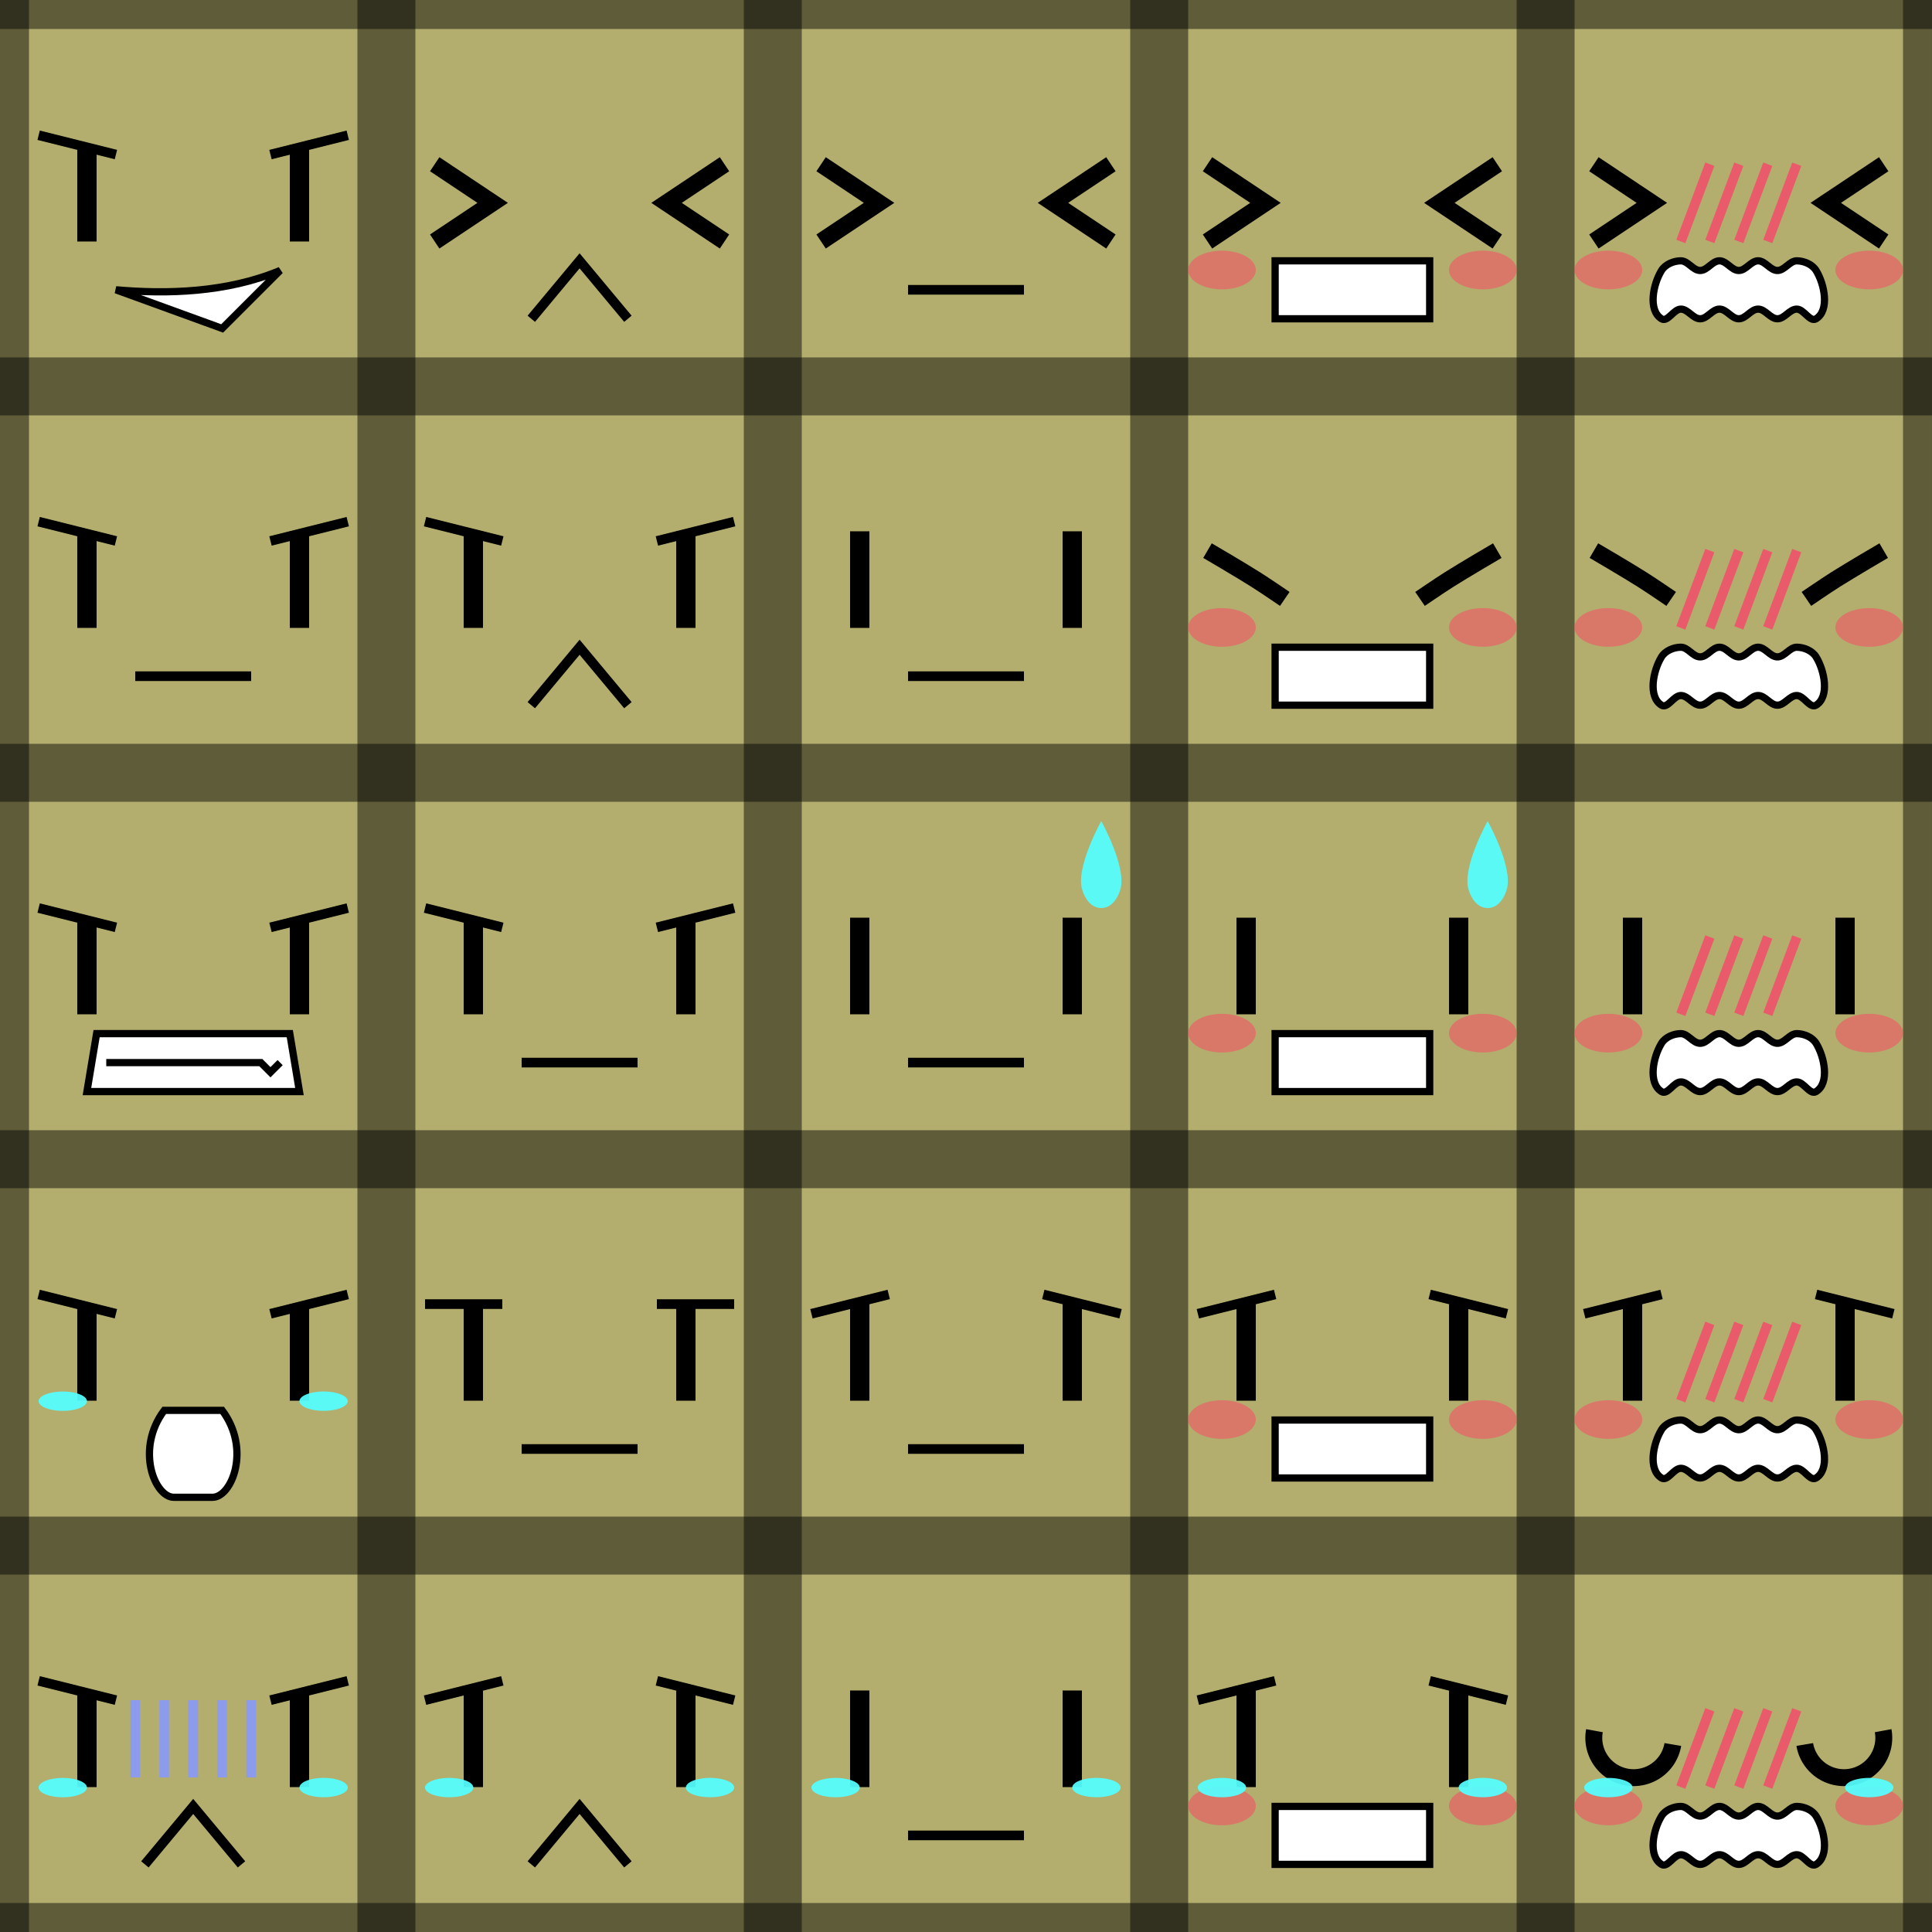 <?xml version="1.0" encoding="UTF-8" standalone="no"?>
<!-- Created with Inkscape (http://www.inkscape.org/) -->

<svg
   xmlns:dc="http://purl.org/dc/elements/1.1/"
   xmlns:cc="http://creativecommons.org/ns#"
   xmlns:rdf="http://www.w3.org/1999/02/22-rdf-syntax-ns#"
   xmlns:svg="http://www.w3.org/2000/svg"
   xmlns="http://www.w3.org/2000/svg"
   xmlns:xlink="http://www.w3.org/1999/xlink"
   xmlns:sodipodi="http://sodipodi.sourceforge.net/DTD/sodipodi-0.dtd"
   xmlns:inkscape="http://www.inkscape.org/namespaces/inkscape"
   width="400"
   height="400"
   id="svg2"
   version="1.1"
   inkscape:version="0.48.2 r9819"
   sodipodi:docname="faces.svg"
   inkscape:export-filename="faces.png"
   inkscape:export-xdpi="90"
   inkscape:export-ydpi="90">
  <rect width="100%" height="100%" fill="#333333" stroke="none"/>
  <defs
     id="defs4">
    <linearGradient
       id="linearGradient3907">
      <stop
         style="stop-color:#84d09f;stop-opacity:1;"
         offset="0"
         id="stop3909" />
      <stop
         id="stop3915"
         offset="0.5"
         style="stop-color:#15a648;stop-opacity:1;" />
      <stop
         style="stop-color:#30ff79;stop-opacity:1;"
         offset="1"
         id="stop3911" />
    </linearGradient>
    <linearGradient
       id="linearGradient3806">
      <stop
         style="stop-color:#003c60;stop-opacity:1;"
         offset="0"
         id="stop3808" />
      <stop
         style="stop-color:#008adb;stop-opacity:1;"
         offset="1"
         id="stop3810" />
    </linearGradient>
    <linearGradient
       inkscape:collect="always"
       xlink:href="#linearGradient3806-7"
       id="linearGradient3812-1"
       x1="560"
       y1="880"
       x2="560"
       y2="1200"
       gradientUnits="userSpaceOnUse" />
    <linearGradient
       id="linearGradient3806-7">
      <stop
         style="stop-color:#003c60;stop-opacity:1;"
         offset="0"
         id="stop3808-4" />
      <stop
         style="stop-color:#008adb;stop-opacity:1;"
         offset="1"
         id="stop3810-0" />
    </linearGradient>
    <linearGradient
       inkscape:collect="always"
       xlink:href="#linearGradient3907-2"
       id="linearGradient3913-5"
       x1="40"
       y1="24"
       x2="40"
       y2="72"
       gradientUnits="userSpaceOnUse" />
    <linearGradient
       id="linearGradient3907-2">
      <stop
         style="stop-color:#d08484;stop-opacity:1;"
         offset="0"
         id="stop3909-7" />
      <stop
         id="stop3915-6"
         offset="0.5"
         style="stop-color:#a61515;stop-opacity:1;" />
      <stop
         style="stop-color:#ff3030;stop-opacity:1;"
         offset="1"
         id="stop3911-1" />
    </linearGradient>
    <linearGradient
       id="linearGradient3907-2-9">
      <stop
         style="stop-color:#d08484;stop-opacity:1;"
         offset="0"
         id="stop3909-7-2" />
      <stop
         id="stop3915-6-7"
         offset="0.5"
         style="stop-color:#a61515;stop-opacity:1;" />
      <stop
         style="stop-color:#ff3030;stop-opacity:1;"
         offset="1"
         id="stop3911-1-9" />
    </linearGradient>
    <linearGradient
       inkscape:collect="always"
       xlink:href="#linearGradient3907-3"
       id="linearGradient3913-54"
       x1="40"
       y1="24"
       x2="40"
       y2="72"
       gradientUnits="userSpaceOnUse" />
    <linearGradient
       id="linearGradient3907-3">
      <stop
         style="stop-color:#d08484;stop-opacity:1;"
         offset="0"
         id="stop3909-1" />
      <stop
         id="stop3915-2"
         offset="0.5"
         style="stop-color:#a61515;stop-opacity:1;" />
      <stop
         style="stop-color:#ff3030;stop-opacity:1;"
         offset="1"
         id="stop3911-3" />
    </linearGradient>
    <linearGradient
       inkscape:collect="always"
       xlink:href="#linearGradient3907-7"
       id="linearGradient3913-1"
       x1="40"
       y1="24"
       x2="40"
       y2="72"
       gradientUnits="userSpaceOnUse"
       gradientTransform="matrix(0.5,0,0,0.5,0.241,600)" />
    <linearGradient
       id="linearGradient3907-7">
      <stop
         style="stop-color:#84d09f;stop-opacity:1;"
         offset="0"
         id="stop3909-4" />
      <stop
         id="stop3915-0"
         offset="0.5"
         style="stop-color:#15a648;stop-opacity:1;" />
      <stop
         style="stop-color:#30ff79;stop-opacity:1;"
         offset="1"
         id="stop3911-9" />
    </linearGradient>
    <linearGradient
       gradientTransform="matrix(0.5,0,0,0.5,452.241,-3e-5)"
       y2="72"
       x2="55.518"
       y1="24"
       x1="55.518"
       gradientUnits="userSpaceOnUse"
       id="linearGradient3942-4"
       xlink:href="#linearGradient3907-7"
       inkscape:collect="always" />
    <linearGradient
       id="linearGradient3858">
      <stop
         style="stop-color:#84d09f;stop-opacity:1;"
         offset="0"
         id="stop3860" />
      <stop
         id="stop3862"
         offset="0.5"
         style="stop-color:#15a648;stop-opacity:1;" />
      <stop
         style="stop-color:#30ff79;stop-opacity:1;"
         offset="1"
         id="stop3864" />
    </linearGradient>
    <linearGradient
       y2="76"
       x2="39.518"
       y1="24"
       x1="40"
       gradientTransform="matrix(0.5,0,0,0.5,0.241,-3e-5)"
       gradientUnits="userSpaceOnUse"
       id="linearGradient3868"
       xlink:href="#linearGradient3907-7"
       inkscape:collect="always" />
    <linearGradient
       id="linearGradient3907-7-4">
      <stop
         style="stop-color:#84d09f;stop-opacity:1;"
         offset="0"
         id="stop3909-4-5" />
      <stop
         id="stop3915-0-5"
         offset="0.5"
         style="stop-color:#15a648;stop-opacity:1;" />
      <stop
         style="stop-color:#30ff79;stop-opacity:1;"
         offset="1"
         id="stop3911-9-1" />
    </linearGradient>
    <linearGradient
       y2="76"
       x2="39.518"
       y1="24"
       x1="40"
       gradientTransform="matrix(0.5,0,0,0.5,0.241,-3e-5)"
       gradientUnits="userSpaceOnUse"
       id="linearGradient3868-7"
       xlink:href="#linearGradient3907-7-4"
       inkscape:collect="always" />
    <linearGradient
       id="linearGradient4036">
      <stop
         style="stop-color:#84d09f;stop-opacity:1;"
         offset="0"
         id="stop4038" />
      <stop
         id="stop4040"
         offset="0.5"
         style="stop-color:#15a648;stop-opacity:1;" />
      <stop
         style="stop-color:#30ff79;stop-opacity:1;"
         offset="1"
         id="stop4042" />
    </linearGradient>
  </defs>
  <sodipodi:namedview
     id="base"
     pagecolor="#ffffff"
     bordercolor="#666666"
     borderopacity="1.0"
     inkscape:pageopacity="0.0"
     inkscape:pageshadow="2"
     inkscape:zoom="2.0792406"
     inkscape:cx="269.48012"
     inkscape:cy="250.1922"
     inkscape:document-units="px"
     inkscape:current-layer="layer1"
     showgrid="true"
     inkscape:showpageshadow="false"
     borderlayer="true"
     inkscape:window-width="1920"
     inkscape:window-height="1028"
     inkscape:window-x="-8"
     inkscape:window-y="-8"
     inkscape:window-maximized="1"
     inkscape:snap-page="false"
     inkscape:snap-grids="true"
     inkscape:snap-to-guides="false">
    <inkscape:grid
       type="xygrid"
       id="grid3766"
       empspacing="10"
       visible="true"
       enabled="true"
       snapvisiblegridlinesonly="true"
       spacingx="2px"
       spacingy="2px"
       originx="0px" />
  </sodipodi:namedview>
  <g
     inkscape:groupmode="layer"
     id="layer1"
     inkscape:label="半透明"
     transform="translate(0,-200)"
     sodipodi:insensitive="true">
    <rect
       rx="0"
       style="fill:#fff691;fill-opacity:0.627;stroke:none;display:inline"
       id="rect3864"
       width="399.999"
       height="400"
       x="0"
       y="200"
       ry="0" />
  </g>
  <g
     inkscape:groupmode="layer"
     id="layer2"
     inkscape:label="枠"
     transform="translate(0,-200)"
     sodipodi:insensitive="true">
    <g
       id="g3887"
       transform="translate(-134,0)"
       inkscape:tile-cx="-20"
       inkscape:tile-cy="50"
       inkscape:tile-w="80"
       inkscape:tile-h="80"
       inkscape:tile-x0="-60"
       inkscape:tile-y0="10">
      <rect
         y="200"
         x="74"
         height="80"
         width="6"
         id="rect3941"
         style="opacity:0.75;fill:#000000;fill-opacity:0.627;stroke:none" />
      <rect
         y="200"
         x="0"
         height="80"
         width="6"
         id="rect3943"
         style="opacity:0.75;fill:#000000;fill-opacity:0.627;stroke:none" />
      <rect
         y="200"
         x="0"
         height="6"
         width="80"
         id="rect3945"
         style="opacity:0.75;fill:#000000;fill-opacity:0.627;stroke:none" />
      <rect
         y="274"
         x="0"
         height="6"
         width="80"
         id="rect3947"
         style="opacity:0.75;fill:#000000;fill-opacity:0.627;stroke:none" />
    </g>
    <use
       x="0"
       y="0"
       inkscape:tiled-clone-of="#g3887"
       xlink:href="#g3887"
       id="use3943"
       transform="translate(134,0)"
       width="400"
       height="400" />
    <use
       x="0"
       y="0"
       inkscape:tiled-clone-of="#g3887"
       xlink:href="#g3887"
       transform="translate(134,80)"
       id="use3945"
       width="400"
       height="400" />
    <use
       x="0"
       y="0"
       inkscape:tiled-clone-of="#g3887"
       xlink:href="#g3887"
       transform="translate(134,160)"
       id="use3947"
       width="400"
       height="400" />
    <use
       x="0"
       y="0"
       inkscape:tiled-clone-of="#g3887"
       xlink:href="#g3887"
       transform="translate(134,240)"
       id="use3949"
       width="400"
       height="400" />
    <use
       x="0"
       y="0"
       inkscape:tiled-clone-of="#g3887"
       xlink:href="#g3887"
       transform="translate(134,320)"
       id="use3951"
       width="400"
       height="400" />
    <use
       x="0"
       y="0"
       inkscape:tiled-clone-of="#g3887"
       xlink:href="#g3887"
       transform="translate(214,0)"
       id="use3953"
       width="400"
       height="400" />
    <use
       x="0"
       y="0"
       inkscape:tiled-clone-of="#g3887"
       xlink:href="#g3887"
       transform="translate(214,80)"
       id="use3955"
       width="400"
       height="400" />
    <use
       x="0"
       y="0"
       inkscape:tiled-clone-of="#g3887"
       xlink:href="#g3887"
       transform="translate(214,160)"
       id="use3957"
       width="400"
       height="400" />
    <use
       x="0"
       y="0"
       inkscape:tiled-clone-of="#g3887"
       xlink:href="#g3887"
       transform="translate(214,240)"
       id="use3959"
       width="400"
       height="400" />
    <use
       x="0"
       y="0"
       inkscape:tiled-clone-of="#g3887"
       xlink:href="#g3887"
       transform="translate(214,320)"
       id="use3961"
       width="400"
       height="400" />
    <use
       x="0"
       y="0"
       inkscape:tiled-clone-of="#g3887"
       xlink:href="#g3887"
       transform="translate(294,0)"
       id="use3963"
       width="400"
       height="400" />
    <use
       x="0"
       y="0"
       inkscape:tiled-clone-of="#g3887"
       xlink:href="#g3887"
       transform="translate(294,80)"
       id="use3965"
       width="400"
       height="400" />
    <use
       x="0"
       y="0"
       inkscape:tiled-clone-of="#g3887"
       xlink:href="#g3887"
       transform="translate(294,160)"
       id="use3967"
       width="400"
       height="400" />
    <use
       x="0"
       y="0"
       inkscape:tiled-clone-of="#g3887"
       xlink:href="#g3887"
       transform="translate(294,240)"
       id="use3969"
       width="400"
       height="400" />
    <use
       x="0"
       y="0"
       inkscape:tiled-clone-of="#g3887"
       xlink:href="#g3887"
       transform="translate(294,320)"
       id="use3971"
       width="400"
       height="400" />
    <use
       x="0"
       y="0"
       inkscape:tiled-clone-of="#g3887"
       xlink:href="#g3887"
       transform="translate(374,0)"
       id="use3973"
       width="400"
       height="400" />
    <use
       x="0"
       y="0"
       inkscape:tiled-clone-of="#g3887"
       xlink:href="#g3887"
       transform="translate(374,80)"
       id="use3975"
       width="400"
       height="400" />
    <use
       x="0"
       y="0"
       inkscape:tiled-clone-of="#g3887"
       xlink:href="#g3887"
       transform="translate(374,160)"
       id="use3977"
       width="400"
       height="400" />
    <use
       x="0"
       y="0"
       inkscape:tiled-clone-of="#g3887"
       xlink:href="#g3887"
       transform="translate(374,240)"
       id="use3979"
       width="400"
       height="400" />
    <use
       x="0"
       y="0"
       inkscape:tiled-clone-of="#g3887"
       xlink:href="#g3887"
       transform="translate(374,320)"
       id="use3981"
       width="400"
       height="400" />
    <use
       x="0"
       y="0"
       inkscape:tiled-clone-of="#g3887"
       xlink:href="#g3887"
       transform="translate(454,0)"
       id="use3983"
       width="400"
       height="400" />
    <use
       x="0"
       y="0"
       inkscape:tiled-clone-of="#g3887"
       xlink:href="#g3887"
       transform="translate(454,80)"
       id="use3985"
       width="400"
       height="400" />
    <use
       x="0"
       y="0"
       inkscape:tiled-clone-of="#g3887"
       xlink:href="#g3887"
       transform="translate(454,160)"
       id="use3987"
       width="400"
       height="400" />
    <use
       x="0"
       y="0"
       inkscape:tiled-clone-of="#g3887"
       xlink:href="#g3887"
       transform="translate(454,240)"
       id="use3989"
       width="400"
       height="400" />
    <use
       x="0"
       y="0"
       inkscape:tiled-clone-of="#g3887"
       xlink:href="#g3887"
       transform="translate(454,320)"
       id="use3991"
       width="400"
       height="400" />
  </g>
  <g
     inkscape:groupmode="layer"
     id="layer3"
     inkscape:label="顔"
     transform="translate(0,-200)">
    <path
       style="fill:none;stroke:#000000;stroke-width:4;stroke-linecap:square;stroke-linejoin:miter;stroke-miterlimit:4;stroke-opacity:1;stroke-dasharray:none"
       d="m 98,312 0,16 0,0"
       id="path3889"
       inkscape:connector-curvature="0"
       sodipodi:nodetypes="ccc" />
    <path
       style="fill:none;stroke:#000000;stroke-width:4;stroke-linecap:square;stroke-linejoin:miter;stroke-miterlimit:4;stroke-opacity:1;stroke-dasharray:none"
       d="m 142,312 0,16 0,0"
       id="path3889-1"
       inkscape:connector-curvature="0"
       sodipodi:nodetypes="ccc" />
    <path
       style="fill:none;stroke:#000000;stroke-width:2;stroke-linecap:butt;stroke-linejoin:miter;stroke-miterlimit:4;stroke-opacity:1;stroke-dasharray:none"
       d="m 88,308 16,4"
       id="path3909"
       inkscape:connector-curvature="0"
       sodipodi:nodetypes="cc" />
    <path
       style="fill:none;stroke:#000000;stroke-width:2;stroke-linecap:butt;stroke-linejoin:miter;stroke-miterlimit:4;stroke-opacity:1;stroke-dasharray:none"
       d="m 152,308 -16,4"
       id="path3909-7"
       inkscape:connector-curvature="0"
       sodipodi:nodetypes="cc" />
    <path
       style="fill:none;stroke:#000000;stroke-width:2;stroke-linecap:butt;stroke-linejoin:miter;stroke-miterlimit:4;stroke-opacity:1;stroke-dasharray:none"
       d="m 110,346 10,-12 10,12"
       id="path3929"
       inkscape:connector-curvature="0"
       sodipodi:nodetypes="ccc" />
    <path
       style="fill:none;stroke:#000000;stroke-width:4;stroke-linecap:square;stroke-linejoin:miter;stroke-miterlimit:4;stroke-opacity:1;stroke-dasharray:none"
       d="m 18,312 0,16 0,0"
       id="path3889-17"
       inkscape:connector-curvature="0"
       sodipodi:nodetypes="ccc" />
    <path
       style="fill:none;stroke:#000000;stroke-width:4;stroke-linecap:square;stroke-linejoin:miter;stroke-miterlimit:4;stroke-opacity:1;stroke-dasharray:none"
       d="m 62,312 0,16 0,0"
       id="path3889-1-4"
       inkscape:connector-curvature="0"
       sodipodi:nodetypes="ccc" />
    <path
       style="fill:none;stroke:#000000;stroke-width:2;stroke-linecap:butt;stroke-linejoin:miter;stroke-miterlimit:4;stroke-opacity:1;stroke-dasharray:none"
       d="m 8,308 16,4"
       id="path3909-0"
       inkscape:connector-curvature="0"
       sodipodi:nodetypes="cc" />
    <path
       style="fill:none;stroke:#000000;stroke-width:2;stroke-linecap:butt;stroke-linejoin:miter;stroke-miterlimit:4;stroke-opacity:1;stroke-dasharray:none"
       d="m 72,308 -16,4"
       id="path3909-7-9"
       inkscape:connector-curvature="0"
       sodipodi:nodetypes="cc" />
    <path
       style="fill:none;stroke:#000000;stroke-width:4;stroke-linecap:square;stroke-linejoin:miter;stroke-miterlimit:4;stroke-opacity:1;stroke-dasharray:none"
       d="m 18,232 0,16 0,0"
       id="path3889-4"
       inkscape:connector-curvature="0"
       sodipodi:nodetypes="ccc" />
    <path
       style="fill:none;stroke:#000000;stroke-width:4;stroke-linecap:square;stroke-linejoin:miter;stroke-miterlimit:4;stroke-opacity:1;stroke-dasharray:none"
       d="m 62,232 0,16 0,0"
       id="path3889-1-8"
       inkscape:connector-curvature="0"
       sodipodi:nodetypes="ccc" />
    <path
       style="fill:none;stroke:#000000;stroke-width:2;stroke-linecap:butt;stroke-linejoin:miter;stroke-miterlimit:4;stroke-opacity:1;stroke-dasharray:none"
       d="m 8,228 16,4"
       id="path3909-8"
       inkscape:connector-curvature="0"
       sodipodi:nodetypes="cc" />
    <path
       style="fill:none;stroke:#000000;stroke-width:2;stroke-linecap:butt;stroke-linejoin:miter;stroke-miterlimit:4;stroke-opacity:1;stroke-dasharray:none"
       d="m 72,228 -16,4"
       id="path3909-7-2"
       inkscape:connector-curvature="0"
       sodipodi:nodetypes="cc" />
    <path
       style="fill:none;stroke:#000000;stroke-width:4;stroke-linecap:square;stroke-linejoin:miter;stroke-miterlimit:4;stroke-opacity:1;stroke-dasharray:none"
       d="m 18,392 0,16 0,0"
       id="path3889-45"
       inkscape:connector-curvature="0"
       sodipodi:nodetypes="ccc" />
    <path
       style="fill:none;stroke:#000000;stroke-width:4;stroke-linecap:square;stroke-linejoin:miter;stroke-miterlimit:4;stroke-opacity:1;stroke-dasharray:none"
       d="m 62,392 0,16 0,0"
       id="path3889-1-5"
       inkscape:connector-curvature="0"
       sodipodi:nodetypes="ccc" />
    <path
       style="fill:none;stroke:#000000;stroke-width:2;stroke-linecap:butt;stroke-linejoin:miter;stroke-miterlimit:4;stroke-opacity:1;stroke-dasharray:none"
       d="m 8,388 16,4"
       id="path3909-1"
       inkscape:connector-curvature="0"
       sodipodi:nodetypes="cc" />
    <path
       style="fill:none;stroke:#000000;stroke-width:2;stroke-linecap:butt;stroke-linejoin:miter;stroke-miterlimit:4;stroke-opacity:1;stroke-dasharray:none"
       d="m 72,388 -16,4"
       id="path3909-7-7"
       inkscape:connector-curvature="0"
       sodipodi:nodetypes="cc" />
    <path
       style="fill:none;stroke:#000000;stroke-width:4;stroke-linecap:square;stroke-linejoin:miter;stroke-miterlimit:4;stroke-opacity:1;stroke-dasharray:none"
       d="m 18,472 0,16 0,0"
       id="path3889-11"
       inkscape:connector-curvature="0"
       sodipodi:nodetypes="ccc" />
    <path
       style="fill:none;stroke:#000000;stroke-width:4;stroke-linecap:square;stroke-linejoin:miter;stroke-miterlimit:4;stroke-opacity:1;stroke-dasharray:none"
       d="m 62,472 0,16 0,0"
       id="path3889-1-52"
       inkscape:connector-curvature="0"
       sodipodi:nodetypes="ccc" />
    <path
       style="fill:none;stroke:#000000;stroke-width:2;stroke-linecap:butt;stroke-linejoin:miter;stroke-miterlimit:4;stroke-opacity:1;stroke-dasharray:none"
       d="m 8,468 16,4"
       id="path3909-76"
       inkscape:connector-curvature="0"
       sodipodi:nodetypes="cc" />
    <path
       style="fill:none;stroke:#000000;stroke-width:2;stroke-linecap:butt;stroke-linejoin:miter;stroke-miterlimit:4;stroke-opacity:1;stroke-dasharray:none"
       d="m 72,468 -16,4"
       id="path3909-7-1"
       inkscape:connector-curvature="0"
       sodipodi:nodetypes="cc" />
    <path
       style="fill:none;stroke:#000000;stroke-width:4;stroke-linecap:square;stroke-linejoin:miter;stroke-miterlimit:4;stroke-opacity:1;stroke-dasharray:none"
       d="m 18,552 0,16 0,0"
       id="path3889-42"
       inkscape:connector-curvature="0"
       sodipodi:nodetypes="ccc" />
    <path
       style="fill:none;stroke:#000000;stroke-width:4;stroke-linecap:square;stroke-linejoin:miter;stroke-miterlimit:4;stroke-opacity:1;stroke-dasharray:none"
       d="m 62,552 0,16 0,0"
       id="path3889-1-3"
       inkscape:connector-curvature="0"
       sodipodi:nodetypes="ccc" />
    <path
       style="fill:none;stroke:#000000;stroke-width:2;stroke-linecap:butt;stroke-linejoin:miter;stroke-miterlimit:4;stroke-opacity:1;stroke-dasharray:none"
       d="m 8,548 16,4"
       id="path3909-2"
       inkscape:connector-curvature="0"
       sodipodi:nodetypes="cc" />
    <path
       style="fill:none;stroke:#000000;stroke-width:2;stroke-linecap:butt;stroke-linejoin:miter;stroke-miterlimit:4;stroke-opacity:1;stroke-dasharray:none"
       d="m 72,548 -16,4"
       id="path3909-7-21"
       inkscape:connector-curvature="0"
       sodipodi:nodetypes="cc" />
    <path
       sodipodi:type="arc"
       style="fill:#55feff;fill-opacity:0.933;stroke:none"
       id="path4087"
       sodipodi:cx="13"
       sodipodi:cy="289"
       sodipodi:rx="5"
       sodipodi:ry="3"
       d="m 18,289 a 5,3 0 1 1 -10,0 5,3 0 1 1 10,0 z"
       transform="matrix(1,0,0,0.667,0,297.339)" />
    <path
       sodipodi:type="arc"
       style="fill:#55feff;fill-opacity:0.933;stroke:none"
       id="path4087-6"
       sodipodi:cx="13"
       sodipodi:cy="289"
       sodipodi:rx="5"
       sodipodi:ry="3"
       d="m 18,289 a 5,3 0 1 1 -10,0 5,3 0 1 1 10,0 z"
       transform="matrix(1,0,0,0.667,54,297.333)" />
    <path
       sodipodi:type="arc"
       style="fill:#55feff;fill-opacity:0.933;stroke:none"
       id="path4087-8"
       sodipodi:cx="13"
       sodipodi:cy="289"
       sodipodi:rx="5"
       sodipodi:ry="3"
       d="m 18,289 a 5,3 0 1 1 -10,0 5,3 0 1 1 10,0 z"
       transform="matrix(1,0,0,0.667,0,377.339)" />
    <path
       sodipodi:type="arc"
       style="fill:#55feff;fill-opacity:0.933;stroke:none"
       id="path4087-6-5"
       sodipodi:cx="13"
       sodipodi:cy="289"
       sodipodi:rx="5"
       sodipodi:ry="3"
       d="m 18,289 a 5,3 0 1 1 -10,0 5,3 0 1 1 10,0 z"
       transform="matrix(1,0,0,0.667,54,377.333)" />
    <path
       style="fill:none;stroke:#000000;stroke-width:2;stroke-linecap:butt;stroke-linejoin:miter;stroke-miterlimit:4;stroke-opacity:1;stroke-dasharray:none"
       d="m 30,586 10,-12 10,12"
       id="path3929-7"
       inkscape:connector-curvature="0"
       sodipodi:nodetypes="ccc" />
    <path
       style="fill:#ffffff;fill-opacity:1;stroke:#000000;stroke-width:1.5;stroke-linecap:butt;stroke-linejoin:miter;stroke-miterlimit:4;stroke-opacity:1;stroke-dasharray:none"
       d="m 34,292 12,0 c 6,8 2,18 -2,18 l -8,0 c -4,0 -8,-10 -2,-18 z"
       id="path4146"
       inkscape:connector-curvature="0"
       transform="translate(0,200)"
       sodipodi:nodetypes="ccccc" />
    <path
       style="fill:none;stroke:#8a99f5;stroke-width:2;stroke-linecap:butt;stroke-linejoin:miter;stroke-miterlimit:4;stroke-opacity:0.933;stroke-dasharray:none"
       d="m 28,552 0,16"
       id="path3909-2-6"
       inkscape:connector-curvature="0"
       sodipodi:nodetypes="cc" />
    <path
       style="fill:none;stroke:#8a99f5;stroke-width:2;stroke-linecap:butt;stroke-linejoin:miter;stroke-miterlimit:4;stroke-opacity:0.933;stroke-dasharray:none"
       d="m 40,552 0,16"
       id="path3909-2-6-1"
       inkscape:connector-curvature="0"
       sodipodi:nodetypes="cc" />
    <path
       style="fill:none;stroke:#8a99f5;stroke-width:2;stroke-linecap:butt;stroke-linejoin:miter;stroke-miterlimit:4;stroke-opacity:0.933;stroke-dasharray:none"
       d="m 34,552 0,16"
       id="path3909-2-6-8"
       inkscape:connector-curvature="0"
       sodipodi:nodetypes="cc" />
    <path
       style="fill:none;stroke:#8a99f5;stroke-width:2;stroke-linecap:butt;stroke-linejoin:miter;stroke-miterlimit:4;stroke-opacity:0.933;stroke-dasharray:none"
       d="m 46,552 0,16"
       id="path3909-2-6-9"
       inkscape:connector-curvature="0"
       sodipodi:nodetypes="cc" />
    <path
       style="fill:none;stroke:#8a99f5;stroke-width:2;stroke-linecap:butt;stroke-linejoin:miter;stroke-miterlimit:4;stroke-opacity:0.933;stroke-dasharray:none"
       d="m 52,552 0,16"
       id="path3909-2-6-2"
       inkscape:connector-curvature="0"
       sodipodi:nodetypes="cc" />
    <path
       style="fill:#ffffff;fill-opacity:1;stroke:#000000;stroke-width:1.5;stroke-linecap:butt;stroke-linejoin:miter;stroke-miterlimit:4;stroke-opacity:1;stroke-dasharray:none"
       d="m 20,414 40,0 2,12 -44,0 z"
       id="path4146-7"
       inkscape:connector-curvature="0"
       sodipodi:nodetypes="ccccc" />
    <path
       style="fill:none;stroke:#000000;stroke-width:1.5;stroke-linecap:butt;stroke-linejoin:miter;stroke-miterlimit:4;stroke-opacity:1;stroke-dasharray:none"
       d="m 22,420 32,0 2,2 2,-2"
       id="path4223"
       inkscape:connector-curvature="0"
       sodipodi:nodetypes="cccc" />
    <path
       style="fill:none;stroke:#000000;stroke-width:2;stroke-linecap:butt;stroke-linejoin:miter;stroke-opacity:1;stroke-miterlimit:4;stroke-dasharray:none"
       d="m 28,140 24,0"
       id="path4225"
       inkscape:connector-curvature="0"
       transform="translate(0,200)" />
    <path
       style="fill:#ffffff;fill-opacity:1;stroke:#000000;stroke-width:1.5;stroke-linecap:butt;stroke-linejoin:miter;stroke-miterlimit:4;stroke-opacity:1;stroke-dasharray:none"
       d="m 24,260 c 10.49,0.923 22.894,0.624 34,-4 l -12,12 z"
       id="path4146-7-4"
       inkscape:connector-curvature="0"
       sodipodi:nodetypes="cccc" />
    <path
       style="fill:none;stroke:#000000;stroke-width:2;stroke-linecap:butt;stroke-linejoin:miter;stroke-miterlimit:4;stroke-opacity:1;stroke-dasharray:none"
       d="m 110,266 10,-12 10,12"
       id="path3929-3"
       inkscape:connector-curvature="0"
       sodipodi:nodetypes="ccc" />
    <path
       style="fill:none;stroke:#000000;stroke-width:2;stroke-linecap:butt;stroke-linejoin:miter;stroke-miterlimit:4;stroke-opacity:1;stroke-dasharray:none"
       d="m 110,586 10,-12 10,12"
       id="path3929-1"
       inkscape:connector-curvature="0"
       sodipodi:nodetypes="ccc" />
    <path
       style="fill:none;stroke:#000000;stroke-width:3.5;stroke-linecap:butt;stroke-linejoin:miter;stroke-miterlimit:4;stroke-opacity:1;stroke-dasharray:none"
       d="m 90,234 12,8 -12,8"
       id="path4291"
       inkscape:connector-curvature="0"
       sodipodi:nodetypes="ccc" />
    <path
       style="fill:none;stroke:#000000;stroke-width:3.5;stroke-linecap:butt;stroke-linejoin:miter;stroke-miterlimit:4;stroke-opacity:1;stroke-dasharray:none"
       d="m 150,234 -12,8 12,8"
       id="path4291-2"
       inkscape:connector-curvature="0"
       sodipodi:nodetypes="ccc" />
    <path
       style="fill:none;stroke:#000000;stroke-width:3.5;stroke-linecap:butt;stroke-linejoin:miter;stroke-miterlimit:4;stroke-opacity:1;stroke-dasharray:none"
       d="m 170,234 12,8 -12,8"
       id="path4291-3"
       inkscape:connector-curvature="0"
       sodipodi:nodetypes="ccc" />
    <path
       style="fill:none;stroke:#000000;stroke-width:3.5;stroke-linecap:butt;stroke-linejoin:miter;stroke-miterlimit:4;stroke-opacity:1;stroke-dasharray:none"
       d="m 230,234 -12,8 12,8"
       id="path4291-2-3"
       inkscape:connector-curvature="0"
       sodipodi:nodetypes="ccc" />
    <path
       style="fill:none;stroke:#000000;stroke-width:3.5;stroke-linecap:butt;stroke-linejoin:miter;stroke-miterlimit:4;stroke-opacity:1;stroke-dasharray:none"
       d="m 250,234 12,8 -12,8"
       id="path4291-4"
       inkscape:connector-curvature="0"
       sodipodi:nodetypes="ccc" />
    <path
       style="fill:none;stroke:#000000;stroke-width:3.5;stroke-linecap:butt;stroke-linejoin:miter;stroke-miterlimit:4;stroke-opacity:1;stroke-dasharray:none"
       d="m 310,234 -12,8 12,8"
       id="path4291-2-1"
       inkscape:connector-curvature="0"
       sodipodi:nodetypes="ccc" />
    <path
       style="fill:none;stroke:#000000;stroke-width:3.5;stroke-linecap:butt;stroke-linejoin:miter;stroke-miterlimit:4;stroke-opacity:1;stroke-dasharray:none"
       d="m 330,234 12,8 -12,8"
       id="path4291-4-1"
       inkscape:connector-curvature="0"
       sodipodi:nodetypes="ccc" />
    <path
       style="fill:none;stroke:#000000;stroke-width:3.5;stroke-linecap:butt;stroke-linejoin:miter;stroke-miterlimit:4;stroke-opacity:1;stroke-dasharray:none"
       d="m 390,234 -12,8 12,8"
       id="path4291-2-1-3"
       inkscape:connector-curvature="0"
       sodipodi:nodetypes="ccc" />
    <path
       style="fill:none;stroke:#000000;stroke-width:2;stroke-linecap:butt;stroke-linejoin:miter;stroke-miterlimit:4;stroke-opacity:1;stroke-dasharray:none"
       d="m 188,260 24,0"
       id="path4225-8"
       inkscape:connector-curvature="0" />
    <path
       style="fill:#ffffff;fill-opacity:1;stroke:#000000;stroke-width:1.5;stroke-linecap:butt;stroke-linejoin:miter;stroke-miterlimit:4;stroke-opacity:1;stroke-dasharray:none"
       d="m 264,254 32,0 0,12 -32,0 z"
       id="path4146-7-7"
       inkscape:connector-curvature="0"
       sodipodi:nodetypes="ccccc" />
    <path
       sodipodi:type="arc"
       style="fill:#fe4264;fill-opacity:0.502;stroke:none"
       id="path4087-4"
       sodipodi:cx="13"
       sodipodi:cy="289"
       sodipodi:rx="5"
       sodipodi:ry="3"
       d="m 18,289 a 5,3 0 1 1 -10,0 5,3 0 1 1 10,0 z"
       transform="matrix(1.4,0,0,1.333,234.8,-129.333)" />
    <path
       sodipodi:type="arc"
       style="fill:#fe4264;fill-opacity:0.502;stroke:none"
       id="path4087-4-2"
       sodipodi:cx="13"
       sodipodi:cy="289"
       sodipodi:rx="5"
       sodipodi:ry="3"
       d="m 18,289 a 5,3 0 1 1 -10,0 5,3 0 1 1 10,0 z"
       transform="matrix(1.4,0,0,1.333,288.8,-129.333)" />
    <g
       id="g4565">
      <path
         sodipodi:nodetypes="cc"
         inkscape:connector-curvature="0"
         id="path3909-2-6-7"
         d="m 354,234 -6,16"
         style="fill:none;stroke:#f0506a;stroke-width:2;stroke-linecap:butt;stroke-linejoin:miter;stroke-miterlimit:4;stroke-opacity:0.878;stroke-dasharray:none" />
      <path
         sodipodi:nodetypes="cc"
         inkscape:connector-curvature="0"
         id="path3909-2-6-7-7"
         d="m 372,234 -6,16"
         style="fill:none;stroke:#f0506a;stroke-width:2;stroke-linecap:butt;stroke-linejoin:miter;stroke-miterlimit:4;stroke-opacity:0.878;stroke-dasharray:none" />
      <path
         sodipodi:nodetypes="cc"
         inkscape:connector-curvature="0"
         id="path3909-2-6-7-9"
         d="m 366,234 -6,16"
         style="fill:none;stroke:#f0506a;stroke-width:2;stroke-linecap:butt;stroke-linejoin:miter;stroke-miterlimit:4;stroke-opacity:0.878;stroke-dasharray:none" />
      <path
         sodipodi:nodetypes="cc"
         inkscape:connector-curvature="0"
         id="path3909-2-6-7-3"
         d="m 360,234 -6,16"
         style="fill:none;stroke:#f0506a;stroke-width:2;stroke-linecap:butt;stroke-linejoin:miter;stroke-miterlimit:4;stroke-opacity:0.878;stroke-dasharray:none" />
    </g>
    <path
       sodipodi:type="arc"
       style="fill:#fe4264;fill-opacity:0.502;stroke:none"
       id="path4087-4-9"
       sodipodi:cx="13"
       sodipodi:cy="289"
       sodipodi:rx="5"
       sodipodi:ry="3"
       d="m 18,289 a 5,3 0 1 1 -10,0 5,3 0 1 1 10,0 z"
       transform="matrix(1.4,0,0,1.333,314.8,-129.333)" />
    <path
       sodipodi:type="arc"
       style="fill:#fe4264;fill-opacity:0.502;stroke:none"
       id="path4087-4-2-8"
       sodipodi:cx="13"
       sodipodi:cy="289"
       sodipodi:rx="5"
       sodipodi:ry="3"
       d="m 18,289 a 5,3 0 1 1 -10,0 5,3 0 1 1 10,0 z"
       transform="matrix(1.4,0,0,1.333,368.8,-129.333)" />
    <path
       style="fill:#ffffff;fill-opacity:1;stroke:#000000;stroke-width:1.5;stroke-linecap:butt;stroke-linejoin:miter;stroke-miterlimit:4;stroke-opacity:1;stroke-dasharray:none"
       d="m 344,256 c 0.784,-1.268 2.509,-2 4,-2 1.491,0 2.509,2 4,2 1.491,0 2.509,-2 4,-2 1.491,0 2.509,2 4,2 1.491,0 2.509,-2 4,-2 1.491,0 2.509,2 4,2 1.491,0 2.509,-2 4,-2 1.491,0 3.216,0.732 4,2 1.752,2.836 2.836,8.248 0,10 -1.268,0.784 -2.509,-2 -4,-2 -1.491,0 -2.509,2 -4,2 -1.491,0 -2.509,-2 -4,-2 -1.491,0 -2.509,2 -4,2 -1.491,0 -2.509,-2 -4,-2 -1.491,0 -2.509,2 -4,2 -1.491,0 -2.509,-2 -4,-2 -1.491,0 -2.732,2.784 -4,2 -2.836,-1.752 -1.752,-7.165 0,-10 z"
       id="path4146-7-7-6"
       inkscape:connector-curvature="0"
       sodipodi:nodetypes="aaaaaaaaaaaaaaaaaaa" />
    <g
       transform="translate(0,80)"
       id="g4565-0">
      <path
         sodipodi:nodetypes="cc"
         inkscape:connector-curvature="0"
         id="path3909-2-6-7-2"
         d="m 354,234 -6,16"
         style="fill:none;stroke:#f0506a;stroke-width:2;stroke-linecap:butt;stroke-linejoin:miter;stroke-miterlimit:4;stroke-opacity:0.878;stroke-dasharray:none" />
      <path
         sodipodi:nodetypes="cc"
         inkscape:connector-curvature="0"
         id="path3909-2-6-7-7-8"
         d="m 372,234 -6,16"
         style="fill:none;stroke:#f0506a;stroke-width:2;stroke-linecap:butt;stroke-linejoin:miter;stroke-miterlimit:4;stroke-opacity:0.878;stroke-dasharray:none" />
      <path
         sodipodi:nodetypes="cc"
         inkscape:connector-curvature="0"
         id="path3909-2-6-7-9-6"
         d="m 366,234 -6,16"
         style="fill:none;stroke:#f0506a;stroke-width:2;stroke-linecap:butt;stroke-linejoin:miter;stroke-miterlimit:4;stroke-opacity:0.878;stroke-dasharray:none" />
      <path
         sodipodi:nodetypes="cc"
         inkscape:connector-curvature="0"
         id="path3909-2-6-7-3-0"
         d="m 360,234 -6,16"
         style="fill:none;stroke:#f0506a;stroke-width:2;stroke-linecap:butt;stroke-linejoin:miter;stroke-miterlimit:4;stroke-opacity:0.878;stroke-dasharray:none" />
    </g>
    <path
       sodipodi:type="arc"
       style="fill:#fe4264;fill-opacity:0.502;stroke:none"
       id="path4087-4-9-2"
       sodipodi:cx="13"
       sodipodi:cy="289"
       sodipodi:rx="5"
       sodipodi:ry="3"
       d="m 18,289 a 5,3 0 1 1 -10,0 5,3 0 1 1 10,0 z"
       transform="matrix(1.4,0,0,1.333,314.8,-55.333)" />
    <path
       sodipodi:type="arc"
       style="fill:#fe4264;fill-opacity:0.502;stroke:none"
       id="path4087-4-2-8-4"
       sodipodi:cx="13"
       sodipodi:cy="289"
       sodipodi:rx="5"
       sodipodi:ry="3"
       d="m 18,289 a 5,3 0 1 1 -10,0 5,3 0 1 1 10,0 z"
       transform="matrix(1.4,0,0,1.333,368.8,-55.333)" />
    <path
       style="fill:#ffffff;fill-opacity:1;stroke:#000000;stroke-width:1.5;stroke-linecap:butt;stroke-linejoin:miter;stroke-miterlimit:4;stroke-opacity:1;stroke-dasharray:none"
       d="m 344,336 c 0.784,-1.268 2.509,-2 4,-2 1.491,0 2.509,2 4,2 1.491,0 2.509,-2 4,-2 1.491,0 2.509,2 4,2 1.491,0 2.509,-2 4,-2 1.491,0 2.509,2 4,2 1.491,0 2.509,-2 4,-2 1.491,0 3.216,0.732 4,2 1.752,2.836 2.836,8.248 0,10 -1.268,0.784 -2.509,-2 -4,-2 -1.491,0 -2.509,2 -4,2 -1.491,0 -2.509,-2 -4,-2 -1.491,0 -2.509,2 -4,2 -1.491,0 -2.509,-2 -4,-2 -1.491,0 -2.509,2 -4,2 -1.491,0 -2.509,-2 -4,-2 -1.491,0 -2.732,2.784 -4,2 -2.836,-1.752 -1.752,-7.165 0,-10 z"
       id="path4146-7-7-6-8"
       inkscape:connector-curvature="0"
       sodipodi:nodetypes="aaaaaaaaaaaaaaaaaaa" />
    <g
       transform="translate(0,160)"
       id="g4565-8">
      <path
         sodipodi:nodetypes="cc"
         inkscape:connector-curvature="0"
         id="path3909-2-6-7-93"
         d="m 354,234 -6,16"
         style="fill:none;stroke:#f0506a;stroke-width:2;stroke-linecap:butt;stroke-linejoin:miter;stroke-miterlimit:4;stroke-opacity:0.878;stroke-dasharray:none" />
      <path
         sodipodi:nodetypes="cc"
         inkscape:connector-curvature="0"
         id="path3909-2-6-7-7-4"
         d="m 372,234 -6,16"
         style="fill:none;stroke:#f0506a;stroke-width:2;stroke-linecap:butt;stroke-linejoin:miter;stroke-miterlimit:4;stroke-opacity:0.878;stroke-dasharray:none" />
      <path
         sodipodi:nodetypes="cc"
         inkscape:connector-curvature="0"
         id="path3909-2-6-7-9-4"
         d="m 366,234 -6,16"
         style="fill:none;stroke:#f0506a;stroke-width:2;stroke-linecap:butt;stroke-linejoin:miter;stroke-miterlimit:4;stroke-opacity:0.878;stroke-dasharray:none" />
      <path
         sodipodi:nodetypes="cc"
         inkscape:connector-curvature="0"
         id="path3909-2-6-7-3-6"
         d="m 360,234 -6,16"
         style="fill:none;stroke:#f0506a;stroke-width:2;stroke-linecap:butt;stroke-linejoin:miter;stroke-miterlimit:4;stroke-opacity:0.878;stroke-dasharray:none" />
    </g>
    <path
       sodipodi:type="arc"
       style="fill:#fe4264;fill-opacity:0.502;stroke:none"
       id="path4087-4-9-0"
       sodipodi:cx="13"
       sodipodi:cy="289"
       sodipodi:rx="5"
       sodipodi:ry="3"
       d="m 18,289 a 5,3 0 1 1 -10,0 5,3 0 1 1 10,0 z"
       transform="matrix(1.4,0,0,1.333,314.8,28.667)" />
    <path
       sodipodi:type="arc"
       style="fill:#fe4264;fill-opacity:0.502;stroke:none"
       id="path4087-4-2-8-6"
       sodipodi:cx="13"
       sodipodi:cy="289"
       sodipodi:rx="5"
       sodipodi:ry="3"
       d="m 18,289 a 5,3 0 1 1 -10,0 5,3 0 1 1 10,0 z"
       transform="matrix(1.4,0,0,1.333,368.8,28.667)" />
    <path
       style="fill:#ffffff;fill-opacity:1;stroke:#000000;stroke-width:1.5;stroke-linecap:butt;stroke-linejoin:miter;stroke-miterlimit:4;stroke-opacity:1;stroke-dasharray:none"
       d="m 344,416 c 0.784,-1.268 2.509,-2 4,-2 1.491,0 2.509,2 4,2 1.491,0 2.509,-2 4,-2 1.491,0 2.509,2 4,2 1.491,0 2.509,-2 4,-2 1.491,0 2.509,2 4,2 1.491,0 2.509,-2 4,-2 1.491,0 3.216,0.732 4,2 1.752,2.836 2.836,8.248 0,10 -1.268,0.784 -2.509,-2 -4,-2 -1.491,0 -2.509,2 -4,2 -1.491,0 -2.509,-2 -4,-2 -1.491,0 -2.509,2 -4,2 -1.491,0 -2.509,-2 -4,-2 -1.491,0 -2.509,2 -4,2 -1.491,0 -2.509,-2 -4,-2 -1.491,0 -2.732,2.784 -4,2 -2.836,-1.752 -1.752,-7.165 0,-10 z"
       id="path4146-7-7-6-6"
       inkscape:connector-curvature="0"
       sodipodi:nodetypes="aaaaaaaaaaaaaaaaaaa" />
    <g
       transform="translate(0,240)"
       id="g4565-1">
      <path
         sodipodi:nodetypes="cc"
         inkscape:connector-curvature="0"
         id="path3909-2-6-7-8"
         d="m 354,234 -6,16"
         style="fill:none;stroke:#f0506a;stroke-width:2;stroke-linecap:butt;stroke-linejoin:miter;stroke-miterlimit:4;stroke-opacity:0.878;stroke-dasharray:none" />
      <path
         sodipodi:nodetypes="cc"
         inkscape:connector-curvature="0"
         id="path3909-2-6-7-7-49"
         d="m 372,234 -6,16"
         style="fill:none;stroke:#f0506a;stroke-width:2;stroke-linecap:butt;stroke-linejoin:miter;stroke-miterlimit:4;stroke-opacity:0.878;stroke-dasharray:none" />
      <path
         sodipodi:nodetypes="cc"
         inkscape:connector-curvature="0"
         id="path3909-2-6-7-9-63"
         d="m 366,234 -6,16"
         style="fill:none;stroke:#f0506a;stroke-width:2;stroke-linecap:butt;stroke-linejoin:miter;stroke-miterlimit:4;stroke-opacity:0.878;stroke-dasharray:none" />
      <path
         sodipodi:nodetypes="cc"
         inkscape:connector-curvature="0"
         id="path3909-2-6-7-3-7"
         d="m 360,234 -6,16"
         style="fill:none;stroke:#f0506a;stroke-width:2;stroke-linecap:butt;stroke-linejoin:miter;stroke-miterlimit:4;stroke-opacity:0.878;stroke-dasharray:none" />
    </g>
    <path
       sodipodi:type="arc"
       style="fill:#fe4264;fill-opacity:0.502;stroke:none"
       id="path4087-4-9-8"
       sodipodi:cx="13"
       sodipodi:cy="289"
       sodipodi:rx="5"
       sodipodi:ry="3"
       d="m 18,289 a 5,3 0 1 1 -10,0 5,3 0 1 1 10,0 z"
       transform="matrix(1.4,0,0,1.333,314.8,108.667)" />
    <path
       sodipodi:type="arc"
       style="fill:#fe4264;fill-opacity:0.502;stroke:none"
       id="path4087-4-2-8-8"
       sodipodi:cx="13"
       sodipodi:cy="289"
       sodipodi:rx="5"
       sodipodi:ry="3"
       d="m 18,289 a 5,3 0 1 1 -10,0 5,3 0 1 1 10,0 z"
       transform="matrix(1.4,0,0,1.333,368.8,108.667)" />
    <path
       style="fill:#ffffff;fill-opacity:1;stroke:#000000;stroke-width:1.5;stroke-linecap:butt;stroke-linejoin:miter;stroke-miterlimit:4;stroke-opacity:1;stroke-dasharray:none"
       d="m 344,496 c 0.784,-1.268 2.509,-2 4,-2 1.491,0 2.509,2 4,2 1.491,0 2.509,-2 4,-2 1.491,0 2.509,2 4,2 1.491,0 2.509,-2 4,-2 1.491,0 2.509,2 4,2 1.491,0 2.509,-2 4,-2 1.491,0 3.216,0.732 4,2 1.752,2.836 2.836,8.248 0,10 -1.268,0.784 -2.509,-2 -4,-2 -1.491,0 -2.509,2 -4,2 -1.491,0 -2.509,-2 -4,-2 -1.491,0 -2.509,2 -4,2 -1.491,0 -2.509,-2 -4,-2 -1.491,0 -2.509,2 -4,2 -1.491,0 -2.509,-2 -4,-2 -1.491,0 -2.732,2.784 -4,2 -2.836,-1.752 -1.752,-7.165 0,-10 z"
       id="path4146-7-7-6-2"
       inkscape:connector-curvature="0"
       sodipodi:nodetypes="aaaaaaaaaaaaaaaaaaa" />
    <path
       sodipodi:type="arc"
       style="fill:#fe4264;fill-opacity:0.504;stroke:none"
       id="path4087-4-9-84"
       sodipodi:cx="13"
       sodipodi:cy="289"
       sodipodi:rx="5"
       sodipodi:ry="3"
       d="m 18,289 a 5,3 0 1 1 -10,0 5,3 0 1 1 10,0 z"
       transform="matrix(1.4,0,0,1.333,314.8,188.667)" />
    <path
       sodipodi:type="arc"
       style="fill:#fe4264;fill-opacity:0.504;stroke:none"
       id="path4087-4-2-8-0"
       sodipodi:cx="13"
       sodipodi:cy="289"
       sodipodi:rx="5"
       sodipodi:ry="3"
       d="m 18,289 a 5,3 0 1 1 -10,0 5,3 0 1 1 10,0 z"
       transform="matrix(1.4,0,0,1.333,368.8,188.667)" />
    <g
       transform="translate(0,320)"
       id="g4565-9">
      <path
         sodipodi:nodetypes="cc"
         inkscape:connector-curvature="0"
         id="path3909-2-6-7-1"
         d="m 354,234 -6,16"
         style="fill:none;stroke:#f0506a;stroke-width:2;stroke-linecap:butt;stroke-linejoin:miter;stroke-miterlimit:4;stroke-opacity:0.878;stroke-dasharray:none" />
      <path
         sodipodi:nodetypes="cc"
         inkscape:connector-curvature="0"
         id="path3909-2-6-7-7-3"
         d="m 372,234 -6,16"
         style="fill:none;stroke:#f0506a;stroke-width:2;stroke-linecap:butt;stroke-linejoin:miter;stroke-miterlimit:4;stroke-opacity:0.878;stroke-dasharray:none" />
      <path
         sodipodi:nodetypes="cc"
         inkscape:connector-curvature="0"
         id="path3909-2-6-7-9-5"
         d="m 366,234 -6,16"
         style="fill:none;stroke:#f0506a;stroke-width:2;stroke-linecap:butt;stroke-linejoin:miter;stroke-miterlimit:4;stroke-opacity:0.878;stroke-dasharray:none" />
      <path
         sodipodi:nodetypes="cc"
         inkscape:connector-curvature="0"
         id="path3909-2-6-7-3-9"
         d="m 360,234 -6,16"
         style="fill:none;stroke:#f0506a;stroke-width:2;stroke-linecap:butt;stroke-linejoin:miter;stroke-miterlimit:4;stroke-opacity:0.878;stroke-dasharray:none" />
    </g>
    <path
       style="fill:#ffffff;fill-opacity:1;stroke:#000000;stroke-width:1.5;stroke-linecap:butt;stroke-linejoin:miter;stroke-miterlimit:4;stroke-opacity:1;stroke-dasharray:none"
       d="m 344,576 c 0.784,-1.268 2.509,-2 4,-2 1.491,0 2.509,2 4,2 1.491,0 2.509,-2 4,-2 1.491,0 2.509,2 4,2 1.491,0 2.509,-2 4,-2 1.491,0 2.509,2 4,2 1.491,0 2.509,-2 4,-2 1.491,0 3.216,0.732 4,2 1.752,2.836 2.836,8.248 0,10 -1.268,0.784 -2.509,-2 -4,-2 -1.491,0 -2.509,2 -4,2 -1.491,0 -2.509,-2 -4,-2 -1.491,0 -2.509,2 -4,2 -1.491,0 -2.509,-2 -4,-2 -1.491,0 -2.509,2 -4,2 -1.491,0 -2.509,-2 -4,-2 -1.491,0 -2.732,2.784 -4,2 -2.836,-1.752 -1.752,-7.165 0,-10 z"
       id="path4146-7-7-6-7"
       inkscape:connector-curvature="0"
       sodipodi:nodetypes="aaaaaaaaaaaaaaaaaaa" />
    <path
       style="fill:none;stroke:#000000;stroke-width:4;stroke-linecap:square;stroke-linejoin:miter;stroke-miterlimit:4;stroke-opacity:1;stroke-dasharray:none"
       d="m 98,392 0,16 0,0"
       id="path3889-6"
       inkscape:connector-curvature="0"
       sodipodi:nodetypes="ccc" />
    <path
       style="fill:none;stroke:#000000;stroke-width:4;stroke-linecap:square;stroke-linejoin:miter;stroke-miterlimit:4;stroke-opacity:1;stroke-dasharray:none"
       d="m 142,392 0,16 0,0"
       id="path3889-1-36"
       inkscape:connector-curvature="0"
       sodipodi:nodetypes="ccc" />
    <path
       style="fill:none;stroke:#000000;stroke-width:2;stroke-linecap:butt;stroke-linejoin:miter;stroke-miterlimit:4;stroke-opacity:1;stroke-dasharray:none"
       d="m 88,388 16,4"
       id="path3909-15"
       inkscape:connector-curvature="0"
       sodipodi:nodetypes="cc" />
    <path
       style="fill:none;stroke:#000000;stroke-width:2;stroke-linecap:butt;stroke-linejoin:miter;stroke-miterlimit:4;stroke-opacity:1;stroke-dasharray:none"
       d="m 152,388 -16,4"
       id="path3909-7-4"
       inkscape:connector-curvature="0"
       sodipodi:nodetypes="cc" />
    <path
       style="fill:none;stroke:#000000;stroke-width:2;stroke-linecap:butt;stroke-linejoin:miter;stroke-miterlimit:4;stroke-opacity:1;stroke-dasharray:none"
       d="m 108,420 24,0"
       id="path4225-2"
       inkscape:connector-curvature="0" />
    <path
       style="fill:none;stroke:#000000;stroke-width:2;stroke-linecap:butt;stroke-linejoin:miter;stroke-miterlimit:4;stroke-opacity:1;stroke-dasharray:none"
       d="m 108,500 24,0"
       id="path4225-9"
       inkscape:connector-curvature="0" />
    <path
       style="fill:none;stroke:#000000;stroke-width:4;stroke-linecap:square;stroke-linejoin:miter;stroke-miterlimit:4;stroke-opacity:1;stroke-dasharray:none"
       d="m 98,472 0,16 0,0"
       id="path3889-6-7"
       inkscape:connector-curvature="0"
       sodipodi:nodetypes="ccc" />
    <path
       style="fill:none;stroke:#000000;stroke-width:4;stroke-linecap:square;stroke-linejoin:miter;stroke-miterlimit:4;stroke-opacity:1;stroke-dasharray:none"
       d="m 142,472 0,16 0,0"
       id="path3889-1-36-3"
       inkscape:connector-curvature="0"
       sodipodi:nodetypes="ccc" />
    <path
       style="fill:none;stroke:#000000;stroke-width:2;stroke-linecap:butt;stroke-linejoin:miter;stroke-miterlimit:4;stroke-opacity:1;stroke-dasharray:none"
       d="m 152,470 -16,0"
       id="path3909-7-4-7"
       inkscape:connector-curvature="0"
       sodipodi:nodetypes="cc" />
    <path
       style="fill:none;stroke:#000000;stroke-width:2;stroke-linecap:butt;stroke-linejoin:miter;stroke-miterlimit:4;stroke-opacity:1;stroke-dasharray:none"
       d="m 104,470 -16,0"
       id="path3909-7-4-7-2"
       inkscape:connector-curvature="0"
       sodipodi:nodetypes="cc" />
    <path
       style="fill:none;stroke:#000000;stroke-width:4;stroke-linecap:square;stroke-linejoin:miter;stroke-miterlimit:4;stroke-opacity:1;stroke-dasharray:none"
       d="m 98,552 0,16 0,0"
       id="path3889-6-6"
       inkscape:connector-curvature="0"
       sodipodi:nodetypes="ccc" />
    <path
       style="fill:none;stroke:#000000;stroke-width:4;stroke-linecap:square;stroke-linejoin:miter;stroke-miterlimit:4;stroke-opacity:1;stroke-dasharray:none"
       d="m 142,552 0,16 0,0"
       id="path3889-1-36-0"
       inkscape:connector-curvature="0"
       sodipodi:nodetypes="ccc" />
    <path
       style="fill:none;stroke:#000000;stroke-width:2;stroke-linecap:butt;stroke-linejoin:miter;stroke-miterlimit:4;stroke-opacity:1;stroke-dasharray:none"
       d="m 88,552 16,-4"
       id="path3909-15-1"
       inkscape:connector-curvature="0"
       sodipodi:nodetypes="cc" />
    <path
       style="fill:none;stroke:#000000;stroke-width:2;stroke-linecap:butt;stroke-linejoin:miter;stroke-miterlimit:4;stroke-opacity:1;stroke-dasharray:none"
       d="m 152,552 -16,-4"
       id="path3909-7-4-6"
       inkscape:connector-curvature="0"
       sodipodi:nodetypes="cc" />
    <path
       sodipodi:type="arc"
       style="fill:#55feff;fill-opacity:0.933;stroke:none"
       id="path4087-8-5"
       sodipodi:cx="13"
       sodipodi:cy="289"
       sodipodi:rx="5"
       sodipodi:ry="3"
       d="m 18,289 a 5,3 0 1 1 -10,0 5,3 0 1 1 10,0 z"
       transform="matrix(1,0,0,0.667,80,377.339)" />
    <path
       sodipodi:type="arc"
       style="fill:#55feff;fill-opacity:0.933;stroke:none"
       id="path4087-6-5-7"
       sodipodi:cx="13"
       sodipodi:cy="289"
       sodipodi:rx="5"
       sodipodi:ry="3"
       d="m 18,289 a 5,3 0 1 1 -10,0 5,3 0 1 1 10,0 z"
       transform="matrix(1,0,0,0.667,134,377.333)" />
    <path
       style="fill:none;stroke:#000000;stroke-width:4;stroke-linecap:square;stroke-linejoin:miter;stroke-miterlimit:4;stroke-opacity:1;stroke-dasharray:none"
       d="m 178,552 0,16 0,0"
       id="path3889-6-9"
       inkscape:connector-curvature="0"
       sodipodi:nodetypes="ccc" />
    <path
       sodipodi:type="arc"
       style="fill:#55feff;fill-opacity:0.933;stroke:none"
       id="path4087-8-54"
       sodipodi:cx="13"
       sodipodi:cy="289"
       sodipodi:rx="5"
       sodipodi:ry="3"
       d="m 18,289 a 5,3 0 1 1 -10,0 5,3 0 1 1 10,0 z"
       transform="matrix(1,0,0,0.667,160,377.339)" />
    <path
       style="fill:none;stroke:#000000;stroke-width:4;stroke-linecap:square;stroke-linejoin:miter;stroke-miterlimit:4;stroke-opacity:1;stroke-dasharray:none"
       d="m 222,552 0,16 0,0"
       id="path3889-1-36-8"
       inkscape:connector-curvature="0"
       sodipodi:nodetypes="ccc" />
    <path
       sodipodi:type="arc"
       style="fill:#55feff;fill-opacity:0.933;stroke:none"
       id="path4087-6-5-1"
       sodipodi:cx="13"
       sodipodi:cy="289"
       sodipodi:rx="5"
       sodipodi:ry="3"
       d="m 18,289 a 5,3 0 1 1 -10,0 5,3 0 1 1 10,0 z"
       transform="matrix(1,0,0,0.667,214,377.333)" />
    <path
       style="fill:none;stroke:#000000;stroke-width:4;stroke-linecap:square;stroke-linejoin:miter;stroke-miterlimit:4;stroke-opacity:1;stroke-dasharray:none"
       d="m 258,552 0,16 0,0"
       id="path3889-6-9-9"
       inkscape:connector-curvature="0"
       sodipodi:nodetypes="ccc" />
    <path
       sodipodi:type="arc"
       style="fill:#fe4264;fill-opacity:0.504;stroke:none"
       id="path4087-4-9-84-0"
       sodipodi:cx="13"
       sodipodi:cy="289"
       sodipodi:rx="5"
       sodipodi:ry="3"
       d="m 18,289 a 5,3 0 1 1 -10,0 5,3 0 1 1 10,0 z"
       transform="matrix(1.4,0,0,1.333,234.8,188.667)" />
    <path
       sodipodi:type="arc"
       style="fill:#55feff;fill-opacity:0.933;stroke:none"
       id="path4087-8-2"
       sodipodi:cx="13"
       sodipodi:cy="289"
       sodipodi:rx="5"
       sodipodi:ry="3"
       d="m 18,289 a 5,3 0 1 1 -10,0 5,3 0 1 1 10,0 z"
       transform="matrix(1,0,0,0.667,240,377.339)" />
    <path
       sodipodi:type="arc"
       style="fill:#fe4264;fill-opacity:0.504;stroke:none"
       id="path4087-4-2-8-0-8"
       sodipodi:cx="13"
       sodipodi:cy="289"
       sodipodi:rx="5"
       sodipodi:ry="3"
       d="m 18,289 a 5,3 0 1 1 -10,0 5,3 0 1 1 10,0 z"
       transform="matrix(1.4,0,0,1.333,288.8,188.667)" />
    <path
       style="fill:none;stroke:#000000;stroke-width:4;stroke-linecap:square;stroke-linejoin:miter;stroke-miterlimit:4;stroke-opacity:1;stroke-dasharray:none"
       d="m 302,552 0,16 0,0"
       id="path3889-1-36-8-4"
       inkscape:connector-curvature="0"
       sodipodi:nodetypes="ccc" />
    <path
       sodipodi:type="arc"
       style="fill:#55feff;fill-opacity:0.933;stroke:none"
       id="path4087-6-5-0"
       sodipodi:cx="13"
       sodipodi:cy="289"
       sodipodi:rx="5"
       sodipodi:ry="3"
       d="m 18,289 a 5,3 0 1 1 -10,0 5,3 0 1 1 10,0 z"
       transform="matrix(1,0,0,0.667,294,377.333)" />
    <path
       style="fill:none;stroke:#000000;stroke-width:4;stroke-linecap:square;stroke-linejoin:miter;stroke-miterlimit:4;stroke-opacity:1;stroke-dasharray:none"
       d="m 178,312 0,16 0,0"
       id="path3889-6-60"
       inkscape:connector-curvature="0"
       sodipodi:nodetypes="ccc" />
    <path
       style="fill:none;stroke:#000000;stroke-width:4;stroke-linecap:square;stroke-linejoin:miter;stroke-miterlimit:4;stroke-opacity:1;stroke-dasharray:none"
       d="m 222,312 0,16 0,0"
       id="path3889-1-36-7"
       inkscape:connector-curvature="0"
       sodipodi:nodetypes="ccc" />
    <path
       style="fill:none;stroke:#000000;stroke-width:2;stroke-linecap:butt;stroke-linejoin:miter;stroke-miterlimit:4;stroke-opacity:1;stroke-dasharray:none"
       d="m 188,340 24,0"
       id="path4225-2-1"
       inkscape:connector-curvature="0" />
    <path
       style="fill:none;stroke:#000000;stroke-width:4;stroke-linecap:square;stroke-linejoin:miter;stroke-miterlimit:4;stroke-opacity:1;stroke-dasharray:none"
       d="m 178,392 0,16 0,0"
       id="path3889-6-77"
       inkscape:connector-curvature="0"
       sodipodi:nodetypes="ccc" />
    <path
       style="fill:none;stroke:#000000;stroke-width:4;stroke-linecap:square;stroke-linejoin:miter;stroke-miterlimit:4;stroke-opacity:1;stroke-dasharray:none"
       d="m 222,392 0,16 0,0"
       id="path3889-1-36-77"
       inkscape:connector-curvature="0"
       sodipodi:nodetypes="ccc" />
    <path
       style="fill:none;stroke:#000000;stroke-width:2;stroke-linecap:butt;stroke-linejoin:miter;stroke-miterlimit:4;stroke-opacity:1;stroke-dasharray:none"
       d="m 188,420 24,0"
       id="path4225-2-3"
       inkscape:connector-curvature="0" />
    <path
       style="fill:none;stroke:#000000;stroke-width:4;stroke-linecap:square;stroke-linejoin:miter;stroke-miterlimit:4;stroke-opacity:1;stroke-dasharray:none"
       d="m 178,472 0,16 0,0"
       id="path3889-6-3"
       inkscape:connector-curvature="0"
       sodipodi:nodetypes="ccc" />
    <path
       style="fill:none;stroke:#000000;stroke-width:4;stroke-linecap:square;stroke-linejoin:miter;stroke-miterlimit:4;stroke-opacity:1;stroke-dasharray:none"
       d="m 222,472 0,16 0,0"
       id="path3889-1-36-5"
       inkscape:connector-curvature="0"
       sodipodi:nodetypes="ccc" />
    <path
       style="fill:none;stroke:#000000;stroke-width:2;stroke-linecap:butt;stroke-linejoin:miter;stroke-miterlimit:4;stroke-opacity:1;stroke-dasharray:none"
       d="m 188,500 24,0"
       id="path4225-2-9"
       inkscape:connector-curvature="0" />
    <path
       style="fill:none;stroke:#000000;stroke-width:2;stroke-linecap:butt;stroke-linejoin:miter;stroke-miterlimit:4;stroke-opacity:1;stroke-dasharray:none"
       d="m 188,580 24,0"
       id="path4225-2-18"
       inkscape:connector-curvature="0" />
    <path
       style="fill:#ffffff;fill-opacity:1;stroke:#000000;stroke-width:1.5;stroke-linecap:butt;stroke-linejoin:miter;stroke-miterlimit:4;stroke-opacity:1;stroke-dasharray:none"
       d="m 264,334 32,0 0,12 -32,0 z"
       id="path4146-7-7-2"
       inkscape:connector-curvature="0"
       sodipodi:nodetypes="ccccc" />
    <path
       style="fill:#ffffff;fill-opacity:1;stroke:#000000;stroke-width:1.5;stroke-linecap:butt;stroke-linejoin:miter;stroke-miterlimit:4;stroke-opacity:1;stroke-dasharray:none"
       d="m 264,414 32,0 0,12 -32,0 z"
       id="path4146-7-7-66"
       inkscape:connector-curvature="0"
       sodipodi:nodetypes="ccccc" />
    <path
       style="fill:#ffffff;fill-opacity:1;stroke:#000000;stroke-width:1.5;stroke-linecap:butt;stroke-linejoin:miter;stroke-miterlimit:4;stroke-opacity:1;stroke-dasharray:none"
       d="m 264,494 32,0 0,12 -32,0 z"
       id="path4146-7-7-0"
       inkscape:connector-curvature="0"
       sodipodi:nodetypes="ccccc" />
    <path
       style="fill:#ffffff;fill-opacity:1;stroke:#000000;stroke-width:1.5;stroke-linecap:butt;stroke-linejoin:miter;stroke-miterlimit:4;stroke-opacity:1;stroke-dasharray:none"
       d="m 264,574 32,0 0,12 -32,0 z"
       id="path4146-7-7-3"
       inkscape:connector-curvature="0"
       sodipodi:nodetypes="ccccc" />
    <path
       style="fill:none;stroke:#000000;stroke-width:4;stroke-linecap:square;stroke-linejoin:miter;stroke-miterlimit:4;stroke-opacity:1;stroke-dasharray:none"
       d="m 258,392 0,16 0,0"
       id="path3889-6-77-8"
       inkscape:connector-curvature="0"
       sodipodi:nodetypes="ccc" />
    <path
       style="fill:none;stroke:#000000;stroke-width:4;stroke-linecap:square;stroke-linejoin:miter;stroke-miterlimit:4;stroke-opacity:1;stroke-dasharray:none"
       d="m 302,392 0,16 0,0"
       id="path3889-1-36-77-0"
       inkscape:connector-curvature="0"
       sodipodi:nodetypes="ccc" />
    <path
       style="fill:none;stroke:#000000;stroke-width:4;stroke-linecap:square;stroke-linejoin:miter;stroke-miterlimit:4;stroke-opacity:1;stroke-dasharray:none"
       d="m 258,472 0,16 0,0"
       id="path3889-6-77-1"
       inkscape:connector-curvature="0"
       sodipodi:nodetypes="ccc" />
    <path
       style="fill:none;stroke:#000000;stroke-width:4;stroke-linecap:square;stroke-linejoin:miter;stroke-miterlimit:4;stroke-opacity:1;stroke-dasharray:none"
       d="m 302,472 0,16 0,0"
       id="path3889-1-36-77-2"
       inkscape:connector-curvature="0"
       sodipodi:nodetypes="ccc" />
    <path
       style="fill:none;stroke:#000000;stroke-width:2;stroke-linecap:butt;stroke-linejoin:miter;stroke-miterlimit:4;stroke-opacity:1;stroke-dasharray:none"
       d="m 248,472 16,-4"
       id="path3909-15-1-5"
       inkscape:connector-curvature="0"
       sodipodi:nodetypes="cc" />
    <path
       style="fill:none;stroke:#000000;stroke-width:2;stroke-linecap:butt;stroke-linejoin:miter;stroke-miterlimit:4;stroke-opacity:1;stroke-dasharray:none"
       d="m 312,472 -16,-4"
       id="path3909-7-4-6-0"
       inkscape:connector-curvature="0"
       sodipodi:nodetypes="cc" />
    <path
       style="fill:none;stroke:#000000;stroke-width:2;stroke-linecap:butt;stroke-linejoin:miter;stroke-miterlimit:4;stroke-opacity:1;stroke-dasharray:none"
       d="m 248,552 16,-4"
       id="path3909-15-1-5-7"
       inkscape:connector-curvature="0"
       sodipodi:nodetypes="cc" />
    <path
       style="fill:none;stroke:#000000;stroke-width:2;stroke-linecap:butt;stroke-linejoin:miter;stroke-miterlimit:4;stroke-opacity:1;stroke-dasharray:none"
       d="m 312,552 -16,-4"
       id="path3909-7-4-6-0-8"
       inkscape:connector-curvature="0"
       sodipodi:nodetypes="cc" />
    <path
       style="fill:none;stroke:#000000;stroke-width:3.5;stroke-linecap:butt;stroke-linejoin:miter;stroke-miterlimit:4;stroke-opacity:1;stroke-dasharray:none"
       d="m 250,314 c 0,0 6.715,3.921 10,6 2.031,1.285 6,4 6,4"
       id="path4291-4-3"
       inkscape:connector-curvature="0"
       sodipodi:nodetypes="cac" />
    <path
       style="fill:none;stroke:#000000;stroke-width:3.5;stroke-linecap:butt;stroke-linejoin:miter;stroke-miterlimit:4;stroke-opacity:1;stroke-dasharray:none"
       d="m 310,314 c 0,0 -6.715,3.921 -10,6 -2.031,1.285 -6,4 -6,4"
       id="path4291-4-3-5"
       inkscape:connector-curvature="0"
       sodipodi:nodetypes="cac" />
    <path
       style="fill:none;stroke:#000000;stroke-width:3.5;stroke-linecap:butt;stroke-linejoin:miter;stroke-miterlimit:4;stroke-opacity:1;stroke-dasharray:none"
       d="m 330,314 c 0,0 6.715,3.921 10,6 2.031,1.285 6,4 6,4"
       id="path4291-4-3-1"
       inkscape:connector-curvature="0"
       sodipodi:nodetypes="cac" />
    <path
       style="fill:none;stroke:#000000;stroke-width:3.5;stroke-linecap:butt;stroke-linejoin:miter;stroke-miterlimit:4;stroke-opacity:1;stroke-dasharray:none"
       d="m 390,314 c 0,0 -6.715,3.921 -10,6 -2.031,1.285 -6,4 -6,4"
       id="path4291-4-3-5-2"
       inkscape:connector-curvature="0"
       sodipodi:nodetypes="cac" />
    <path
       style="fill:none;stroke:#000000;stroke-width:2;stroke-linecap:butt;stroke-linejoin:miter;stroke-miterlimit:4;stroke-opacity:1;stroke-dasharray:none"
       d="m 168,472 16,-4"
       id="path3909-15-1-5-0"
       inkscape:connector-curvature="0"
       sodipodi:nodetypes="cc" />
    <path
       style="fill:none;stroke:#000000;stroke-width:2;stroke-linecap:butt;stroke-linejoin:miter;stroke-miterlimit:4;stroke-opacity:1;stroke-dasharray:none"
       d="m 232,472 -16,-4"
       id="path3909-7-4-6-0-1"
       inkscape:connector-curvature="0"
       sodipodi:nodetypes="cc" />
    <path
       style="fill:none;stroke:#000000;stroke-width:4;stroke-linecap:square;stroke-linejoin:miter;stroke-miterlimit:4;stroke-opacity:1;stroke-dasharray:none"
       d="m 338,392 0,16 0,0"
       id="path3889-6-77-8-0"
       inkscape:connector-curvature="0"
       sodipodi:nodetypes="ccc" />
    <path
       style="fill:none;stroke:#000000;stroke-width:4;stroke-linecap:square;stroke-linejoin:miter;stroke-miterlimit:4;stroke-opacity:1;stroke-dasharray:none"
       d="m 382,392 0,16 0,0"
       id="path3889-1-36-77-0-6"
       inkscape:connector-curvature="0"
       sodipodi:nodetypes="ccc" />
    <path
       style="fill:none;stroke:#000000;stroke-width:4;stroke-linecap:square;stroke-linejoin:miter;stroke-miterlimit:4;stroke-opacity:1;stroke-dasharray:none"
       d="m 338,472 0,16 0,0"
       id="path3889-6-77-8-1"
       inkscape:connector-curvature="0"
       sodipodi:nodetypes="ccc" />
    <path
       style="fill:none;stroke:#000000;stroke-width:4;stroke-linecap:square;stroke-linejoin:miter;stroke-miterlimit:4;stroke-opacity:1;stroke-dasharray:none"
       d="m 382,472 0,16 0,0"
       id="path3889-1-36-77-0-8"
       inkscape:connector-curvature="0"
       sodipodi:nodetypes="ccc" />
    <path
       style="fill:none;stroke:#000000;stroke-width:2;stroke-linecap:butt;stroke-linejoin:miter;stroke-miterlimit:4;stroke-opacity:1;stroke-dasharray:none"
       d="m 328,472 16,-4"
       id="path3909-15-1-5-9"
       inkscape:connector-curvature="0"
       sodipodi:nodetypes="cc" />
    <path
       style="fill:none;stroke:#000000;stroke-width:2;stroke-linecap:butt;stroke-linejoin:miter;stroke-miterlimit:4;stroke-opacity:1;stroke-dasharray:none"
       d="m 392,472 -16,-4"
       id="path3909-7-4-6-0-84"
       inkscape:connector-curvature="0"
       sodipodi:nodetypes="cc" />
    <path
       sodipodi:type="arc"
       style="fill:#fe4264;fill-opacity:0.502;stroke:none"
       id="path4087-4-9-2-1"
       sodipodi:cx="13"
       sodipodi:cy="289"
       sodipodi:rx="5"
       sodipodi:ry="3"
       d="m 18,289 a 5,3 0 1 1 -10,0 5,3 0 1 1 10,0 z"
       transform="matrix(1.4,0,0,1.333,234.8,-55.333)" />
    <path
       sodipodi:type="arc"
       style="fill:#fe4264;fill-opacity:0.502;stroke:none"
       id="path4087-4-2-8-4-4"
       sodipodi:cx="13"
       sodipodi:cy="289"
       sodipodi:rx="5"
       sodipodi:ry="3"
       d="m 18,289 a 5,3 0 1 1 -10,0 5,3 0 1 1 10,0 z"
       transform="matrix(1.4,0,0,1.333,288.8,-55.333)" />
    <path
       sodipodi:type="arc"
       style="fill:#fe4264;fill-opacity:0.502;stroke:none"
       id="path4087-4-9-0-3"
       sodipodi:cx="13"
       sodipodi:cy="289"
       sodipodi:rx="5"
       sodipodi:ry="3"
       d="m 18,289 a 5,3 0 1 1 -10,0 5,3 0 1 1 10,0 z"
       transform="matrix(1.4,0,0,1.333,234.8,28.667)" />
    <path
       sodipodi:type="arc"
       style="fill:#fe4264;fill-opacity:0.502;stroke:none"
       id="path4087-4-2-8-6-9"
       sodipodi:cx="13"
       sodipodi:cy="289"
       sodipodi:rx="5"
       sodipodi:ry="3"
       d="m 18,289 a 5,3 0 1 1 -10,0 5,3 0 1 1 10,0 z"
       transform="matrix(1.4,0,0,1.333,288.8,28.667)" />
    <path
       sodipodi:type="arc"
       style="fill:#fe4264;fill-opacity:0.502;stroke:none"
       id="path4087-4-9-8-8"
       sodipodi:cx="13"
       sodipodi:cy="289"
       sodipodi:rx="5"
       sodipodi:ry="3"
       d="m 18,289 a 5,3 0 1 1 -10,0 5,3 0 1 1 10,0 z"
       transform="matrix(1.4,0,0,1.333,234.8,108.667)" />
    <path
       sodipodi:type="arc"
       style="fill:#fe4264;fill-opacity:0.502;stroke:none"
       id="path4087-4-2-8-8-8"
       sodipodi:cx="13"
       sodipodi:cy="289"
       sodipodi:rx="5"
       sodipodi:ry="3"
       d="m 18,289 a 5,3 0 1 1 -10,0 5,3 0 1 1 10,0 z"
       transform="matrix(1.4,0,0,1.333,288.8,108.667)" />
    <path
       sodipodi:type="arc"
       style="fill:none;stroke:#000000;stroke-width:2.974;stroke-linecap:butt;stroke-linejoin:miter;stroke-miterlimit:4;stroke-opacity:1;stroke-dasharray:none;stroke-dashoffset:0"
       id="path5258"
       sodipodi:cx="339"
       sodipodi:cy="359"
       sodipodi:rx="7"
       sodipodi:ry="7"
       d="m 345.894,360.216 a 7,7 0 1 1 -13.787,-2.431"
       transform="matrix(1.177,0,0,1.177,-60.774,137.207)"
       sodipodi:start="0.17453293"
       sodipodi:end="3.3161256"
       sodipodi:open="true" />
    <path
       sodipodi:type="arc"
       style="fill:none;stroke:#000000;stroke-width:2.974;stroke-linecap:butt;stroke-linejoin:miter;stroke-miterlimit:4;stroke-opacity:1;stroke-dasharray:none;stroke-dashoffset:0"
       id="path5258-7"
       sodipodi:cx="339"
       sodipodi:cy="359"
       sodipodi:rx="7"
       sodipodi:ry="7"
       d="m 345.894,360.216 a 7,7 0 1 1 -13.787,-2.431"
       transform="matrix(-1.177,0,0,1.177,780.774,137.207)"
       sodipodi:start="0.17453293"
       sodipodi:end="3.3161256"
       sodipodi:open="true" />
    <path
       sodipodi:type="arc"
       style="fill:#55feff;fill-opacity:0.933;stroke:none"
       id="path4087-8-0"
       sodipodi:cx="13"
       sodipodi:cy="289"
       sodipodi:rx="5"
       sodipodi:ry="3"
       d="m 18,289 a 5,3 0 1 1 -10,0 5,3 0 1 1 10,0 z"
       transform="matrix(1,0,0,0.667,320,377.339)" />
    <path
       sodipodi:type="arc"
       style="fill:#55feff;fill-opacity:0.933;stroke:none"
       id="path4087-6-5-14"
       sodipodi:cx="13"
       sodipodi:cy="289"
       sodipodi:rx="5"
       sodipodi:ry="3"
       d="m 18,289 a 5,3 0 1 1 -10,0 5,3 0 1 1 10,0 z"
       transform="matrix(1,0,0,0.667,374,377.333)" />
    <path
       style="fill:#55feff;fill-opacity:0.933;stroke:none"
       d="m 228,370 c 0,0 -5.217,9.302 -4,14 0.473,1.825 1.791,4 4,4 2.209,0 3.527,-2.175 4,-4 1.217,-4.698 -4,-14 -4,-14 z"
       id="path4087-6-5-7-7"
       inkscape:connector-curvature="0"
       sodipodi:nodetypes="casac" />
    <path
       style="fill:#55feff;fill-opacity:0.933;stroke:none"
       d="m 308,370 c 0,0 -5.217,9.302 -4,14 0.473,1.825 1.791,4 4,4 2.209,0 3.527,-2.175 4,-4 1.217,-4.698 -4,-14 -4,-14 z"
       id="path4087-6-5-7-7-8"
       inkscape:connector-curvature="0"
       sodipodi:nodetypes="casac" />
  </g>
</svg>
